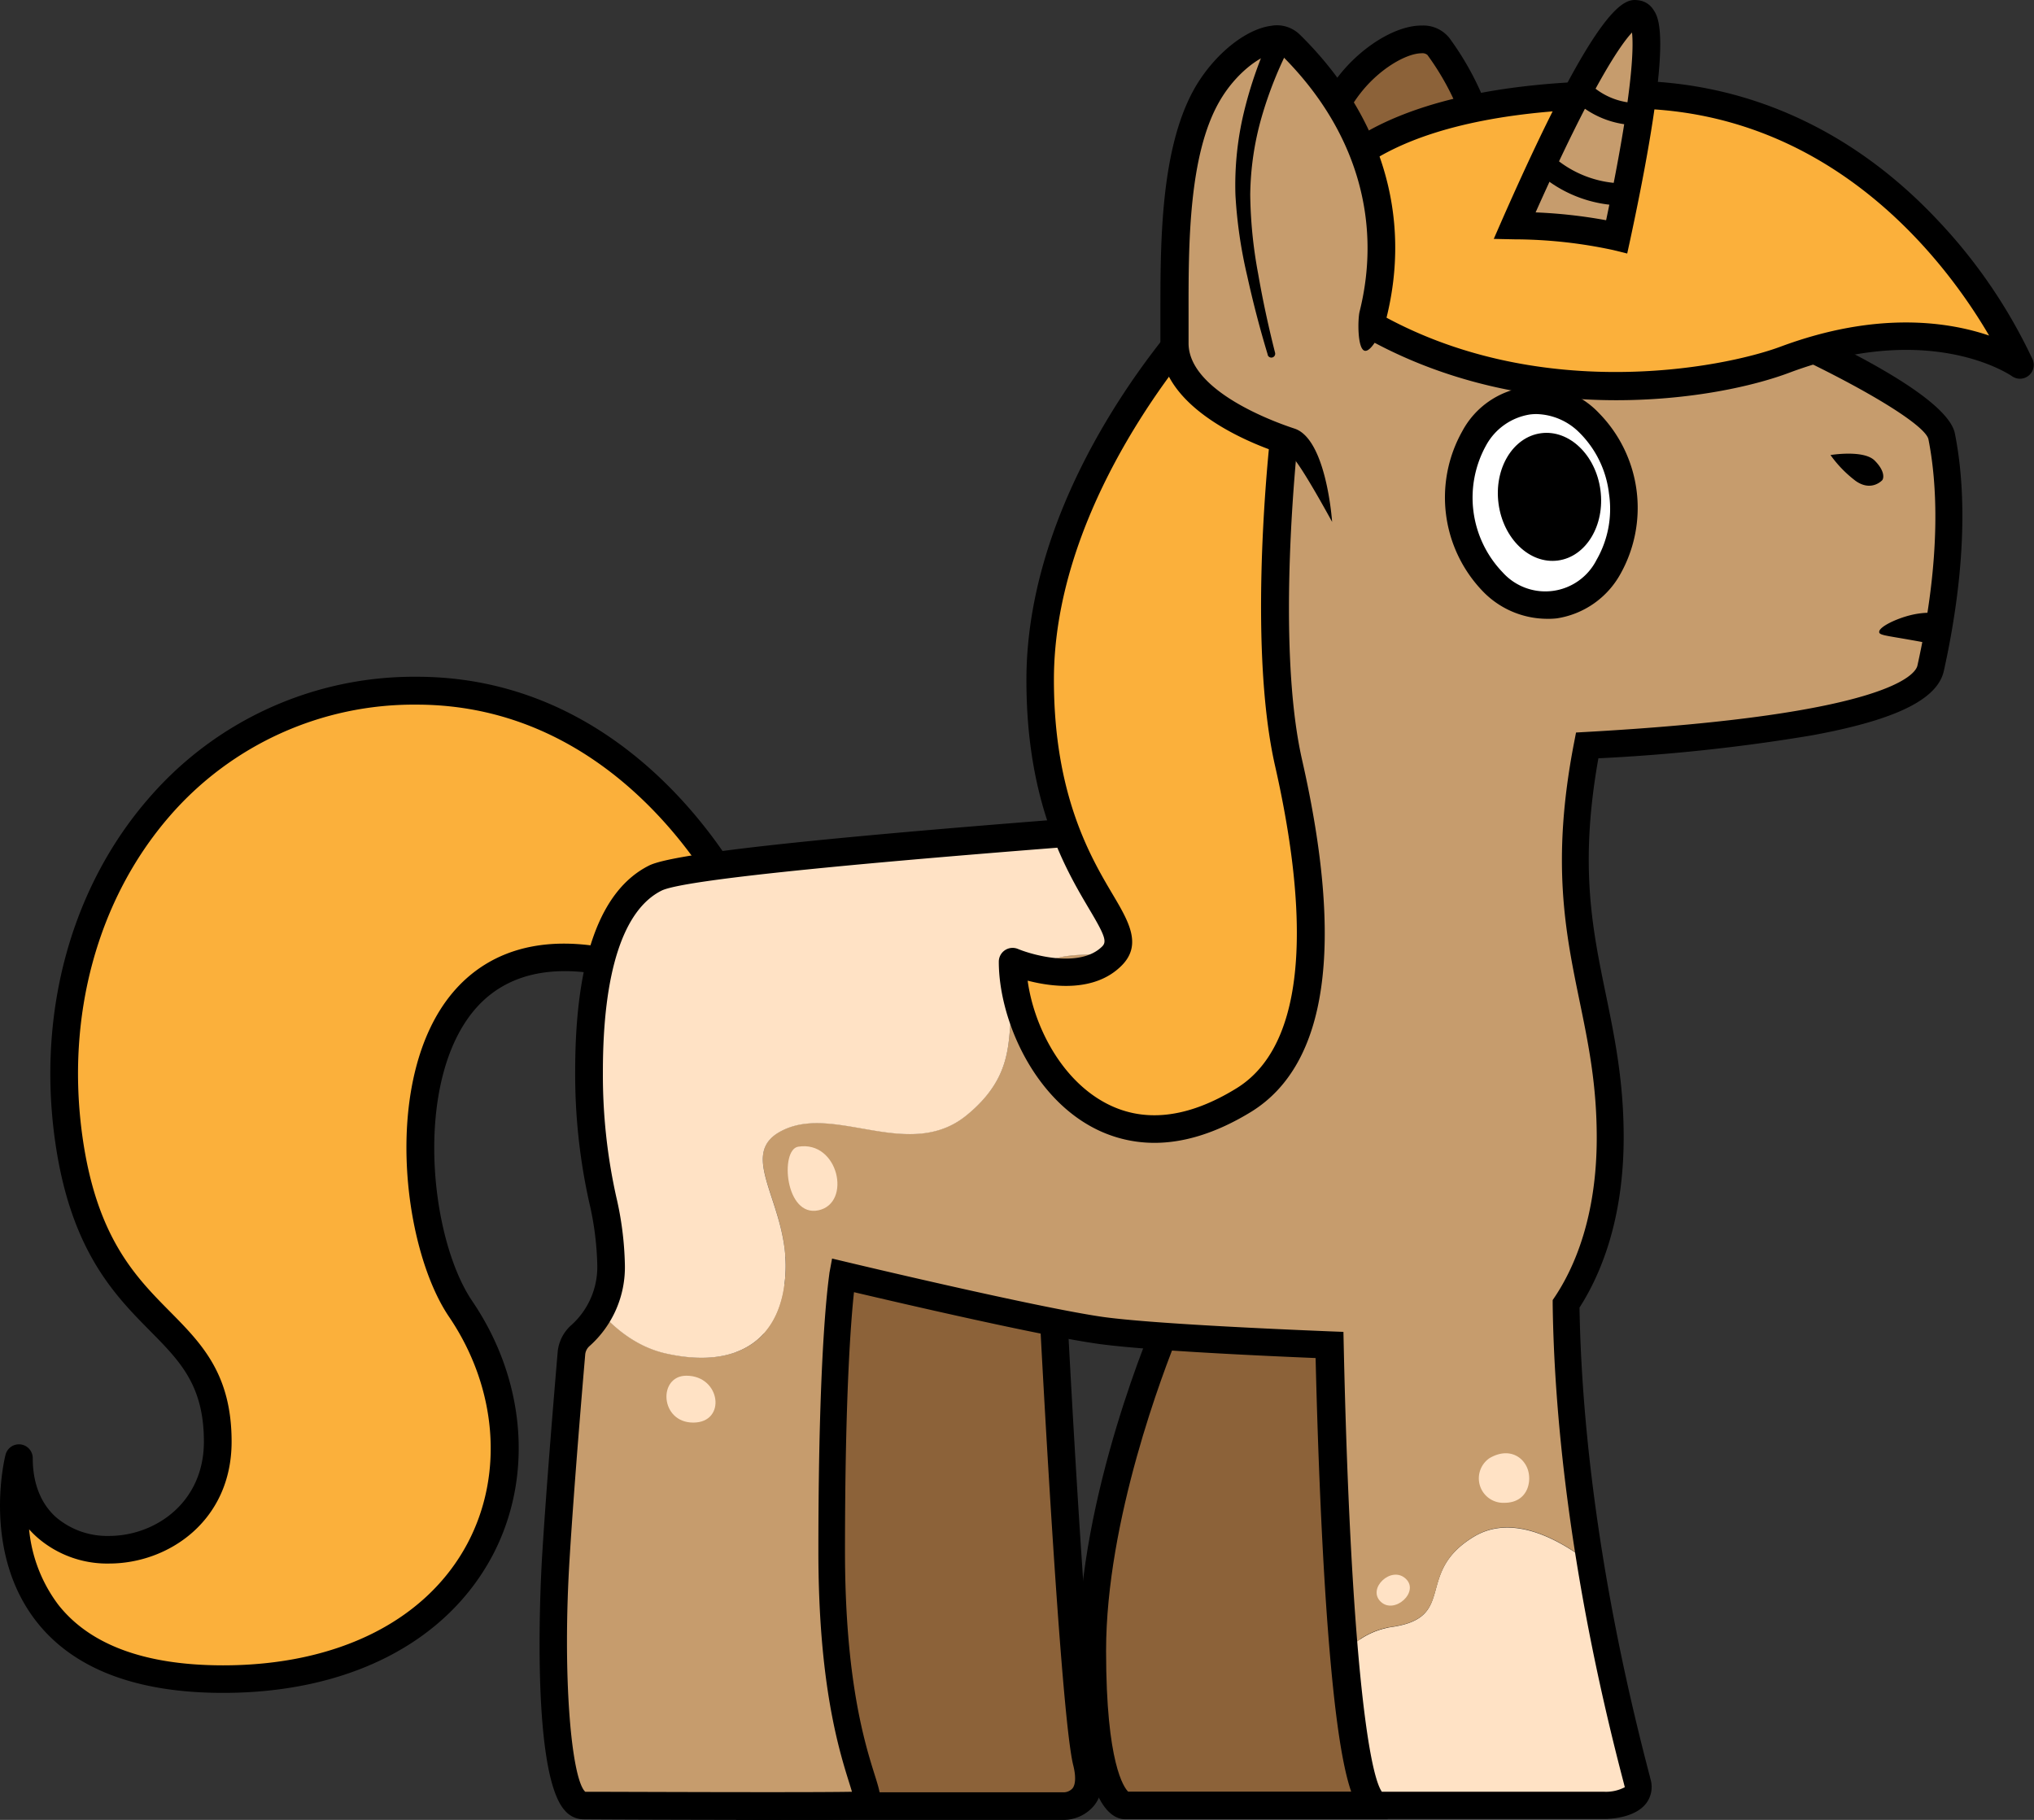 <svg xmlns="http://www.w3.org/2000/svg" viewBox="0 0 368.41 329.63"><rect x="0" y="0" width="368.41" height="329.63" fill="#333333" stroke="none"/><defs><style>.cls-1{fill:#fbb03b;}.cls-2{fill:#8c6239;}.cls-3{fill:#ffe2c5;}.cls-4{fill:#c69c6d;}.cls-5{fill:#dcf2bb;}.cls-6{fill:#fff;}</style></defs><title>Green</title><g id="Layer_2" data-name="Layer 2"><g id="Layer_1-2" data-name="Layer 1"><path class="cls-1" d="M134.41,165.13s-18-40-59-40-69.06,37.42-63,81c5,36,27,31,27,55s-36,27-36,3c0,0-10,40,37,40s62-39,43-67c-12.92-19-14-83,41-58Z"/><path d="M40.41,306.63c-15.74,0-27.12-4.36-33.83-12.95C-3.26,281.08.8,264.23,1,263.52a2.5,2.5,0,0,1,4.93.61c0,4.49,1.44,8.18,4.18,10.65a14.29,14.29,0,0,0,9.64,3.42c8.32,0,17.18-6,17.18-17.07,0-10.21-4.31-14.56-9.75-20.07-6.44-6.52-14.46-14.62-17.23-34.59-3.23-23.25,3-45.81,17-61.89a63.44,63.44,0,0,1,48.53-22c42.12,0,61.09,41.06,61.28,41.47a2.51,2.51,0,0,1-.25,2.48l-10,14a2.49,2.49,0,0,1-3.07.82c-17.11-7.78-30.09-7.22-37.54,1.62-11,13.1-8.12,41.26-.36,52.7,9.73,14.33,11.12,32,3.64,46.13C80.76,297.6,63,306.63,40.41,306.63ZM5.27,277a26.9,26.9,0,0,0,5.27,13.64c5.72,7.3,15.77,11,29.87,11,20.69,0,36.83-8.07,44.28-22.12,6.61-12.49,5.33-28.19-3.35-41C72.77,225.9,69.19,195,82,179.79c6.14-7.28,18.31-13.72,41.54-3.77l8-11.12c-3.46-6.65-21.28-37.27-56.09-37.27a58.48,58.48,0,0,0-44.76,20.24c-13,15-18.8,36.1-15.77,57.91,2.55,18.32,9.61,25.46,15.84,31.76,5.75,5.82,11.19,11.32,11.19,23.59,0,14.33-11.43,22.07-22.18,22.07a19.27,19.27,0,0,1-13-4.71A17.34,17.34,0,0,1,5.27,277Z"/><path class="cls-2" d="M252.64,81s-21.85-10-20.22-21.93,3.47-32.84,12-43.78C249.67,8.61,258,5,260.53,8.4A49.82,49.82,0,0,1,269.39,47C265.29,69.61,252.64,81,252.64,81Z"/><path d="M253.08,84l-1.49-.69c-2.41-1.1-23.47-11.2-21.65-24.54.17-1.24.34-2.58.52-4,1.57-12.21,3.93-30.65,12-41,4.23-5.41,10.47-9.2,15.08-9.14a6,6,0,0,1,5,2.28,52.55,52.55,0,0,1,9.33,40.51c-4.2,23.23-17,35-17.54,35.46Zm4.41-74.35c-2.67,0-7.53,2.69-11.07,7.22-7.24,9.26-9.5,26.88-11,38.54-.18,1.43-.36,2.78-.53,4C233.86,67,245.8,74.73,252.11,78c3.12-3.38,11.66-14,14.82-31.46a47.43,47.43,0,0,0-8.39-36.59,1.43,1.43,0,0,0-1-.31Z"/><path class="cls-2" d="M190.82,238.13s3.7,71.79,6,81c2,8-4,8-4,8h-57v-97h55Z"/><path d="M192.82,329.63h-59.5v-102h60v10.43c1.28,24.77,4.15,73.37,5.93,80.46.89,3.59.54,6.44-1.05,8.48A7.18,7.18,0,0,1,192.82,329.63Zm-54.5-5h54.5a2.19,2.19,0,0,0,1.46-.73c.56-.75.6-2.23.11-4.17-2.33-9.33-5.92-78.53-6.07-81.47v-5.63h-50Z"/><path class="cls-2" d="M211.84,239s-14,32-14,60,6,28,6,28h45V240Z"/><path d="M251.34,329.52h-47.5c-3.17,0-8.5-4-8.5-30.5,0-28.2,13.63-59.68,14.21-61l.67-1.55,41.12,1.11Zm-47-5h42V242.45l-32.85-.89c-2.73,6.68-13.15,33.75-13.15,57.46C200.34,319.5,203.62,323.82,204.34,324.52Z"/><path class="cls-3" d="M267,278.32c-11,6.6-2.85,14.71-15.06,16.4a14,14,0,0,0-8.42,4.73c1.35,15.5,3.32,27.58,6.18,27.58h41s7,0,6-4c-.72-2.9-5.07-18.6-8.54-39.76C283,279.21,274.21,274,267,278.32Z"/><path class="cls-4" d="M351.68,79c-1.41-7.07-37-22-37-22l-73-24S230,53.19,227.91,61.63a236.16,236.16,0,0,0-5.72,81.83,5,5,0,0,1-4.6,5.55l-2.56.19c1.53,6.71,2.8,19.26-7.87,22.79-7.43,2.45-17.1-2-22.34,6.41-3.91,6.3,1.34,14.52-9.74,23.57-10.15,8.28-23.29-1.66-32.79,2.48s.47,13,0,25.68-8.8,17.9-21.63,15c-5-1.1-9-4.21-12-7.6a15.79,15.79,0,0,1-3.49,4.38,4.87,4.87,0,0,0-1.64,3.29c-.31,3.55-.93,10.95-1.56,19.08-.45,5.92-.91,12.23-1.26,17.71-1,16-.83,45,5,45,4.78,0,45.79.19,50,0,5-.22-5-7-5-46s2-50,2-50,35.1,8.4,47,10c8.56,1.15,28.64,2.1,41.19,2.6.29,13.44,1,37.12,2.63,55.82a14,14,0,0,1,8.42-4.73c12.21-1.69,4.1-9.8,15.06-16.4,7.23-4.35,16,.89,21.16,4.95a321.24,321.24,0,0,1-4.43-47.09c3.66-5.5,8-15.16,8-30.15,0-25.75-10.77-36.8-4.18-71,26.3-1.48,60.21-5.1,62.18-14C353.68,103,353.68,89,351.68,79Z"/><path class="cls-3" d="M120.66,245.17c12.83,2.86,21.15-2.37,21.63-15s-9.51-21.55,0-25.68,22.64,5.8,32.79-2.48c11.08-9.05,5.83-17.27,9.74-23.57,5.24-8.42,14.91-4,22.34-6.41,10.67-3.53,9.4-16.08,7.87-22.79l-2.89.21C186,151.34,124.83,156,118.68,159c-8,4-12,16-12,35s4,25,4,35a17.76,17.76,0,0,1-2.05,8.54C111.68,241,115.68,244.07,120.66,245.17Z"/><path class="cls-5" d="M193.2,178.43c-4.1,0-7.4,8,0,9.18S201.13,178.34,193.2,178.43Z"/><path class="cls-3" d="M144.57,207.7c-3.33.54-2.38,12.83,3.68,11.52S151.88,206.51,144.57,207.7Z"/><path class="cls-3" d="M254.58,285.92c2.63,2.36-2,6.59-4.5,4.19S252,283.56,254.58,285.92Z"/><path class="cls-3" d="M272.48,272.2c4.29,0,5.08-4,4.15-6.28s-3.57-3.7-6.82-1.82A4.43,4.43,0,0,0,272.48,272.2Z"/><path class="cls-3" d="M124.32,249.18c6.24,0,7.31,8.49,1.25,8.49S119.15,249.18,124.32,249.18Z"/><path class="cls-5" d="M204.54,180.33c-4.13,9.2,7.49,11.88,11.65,4.52S208.23,172.14,204.54,180.33Z"/><path d="M139.5,329.63c-13.54,0-30.85-.07-33.84-.1a4.46,4.46,0,0,1-3.31-1.55c-6.52-7-4.26-44.51-4.16-46.1C99,268.59,100.55,250.31,101,245a7.37,7.37,0,0,1,2.5-5,14.16,14.16,0,0,0,4.68-11,54.75,54.75,0,0,0-1.47-11.26A106.9,106.9,0,0,1,104.18,194c0-20.26,4.51-32.79,13.39-37.23,4.76-2.38,35-5.51,98-10.15l1.86-.13a2.49,2.49,0,0,0,2.29-2.77A239,239,0,0,1,225.48,61c2.17-8.67,13.56-28.4,14-29.24l1-1.76,75.11,24.71c11.07,4.64,37,16.26,38.49,23.81h0c2.34,11.7,1.64,26.58-2,43-1.16,5.19-8.77,8.91-24,11.69a330.3,330.3,0,0,1-38.57,4.14c-3.46,19.4-1.12,30.78,1.36,42.81,1.58,7.7,3.22,15.67,3.22,25.81,0,15.05-4.23,25-8,30.87.29,17.77,2.72,46.57,12.52,84.08.16.63.29,1.12.37,1.45a4.91,4.91,0,0,1-.84,4.3c-2.08,2.67-6.68,2.8-7.59,2.8h-41c-3.52,0-6.63-2.61-9.07-34.79-1.28-17-1.91-37-2.19-48.7-13.93-.58-31.17-1.47-39.07-2.53-10.09-1.36-36-7.39-44.54-9.4-.56,5.17-1.63,18.71-1.63,46.92,0,23.35,3.62,34.89,5.36,40.44,1,3.18,1.55,4.93.42,6.55a3.81,3.81,0,0,1-3.16,1.51C154.18,329.6,147.49,329.63,139.5,329.63ZM106,324.54c5.27,0,40.26.16,48.31,0-.14-.5-.32-1.07-.49-1.61-1.81-5.78-5.59-17.81-5.59-41.93,0-38.78,2-50,2-50.44l.48-2.6,2.57.61c.35.09,35.1,8.39,46.75,10,8.59,1.15,29.34,2.11,40.95,2.58l2.35.09.05,2.35c1.19,54.33,4.41,77.38,6.91,80.95h40.4a7.3,7.3,0,0,0,3.59-.82.2.2,0,0,0,0-.07c-.08-.32-.2-.79-.36-1.4-10.06-38.54-12.45-68.05-12.69-86v-.77l.43-.64c3.45-5.19,7.55-14.39,7.55-28.77,0-9.63-1.51-17-3.12-24.8-2.54-12.35-5.17-25.12-1-46.68l.37-1.91,1.95-.11c55.14-3.09,59.56-10.57,59.88-12,4.43-19.93,3.53-33.28,2-41-.68-3.14-16.89-12.36-35.42-20.14l-71-23.33c-2.85,5-10.87,19.6-12.52,26.18a233.71,233.71,0,0,0-5.66,80.94,7.48,7.48,0,0,1-6.89,8.33l-1.87.14c-59.79,4.4-92.13,7.64-96.11,9.63-6.94,3.47-10.62,14.8-10.62,32.76a101.37,101.37,0,0,0,2.43,22.75A58.85,58.85,0,0,1,113.18,229a19.11,19.11,0,0,1-6.4,14.81,2.33,2.33,0,0,0-.79,1.61c-.45,5.27-2,23.51-2.81,36.74C101.82,303.89,103.51,322.21,106,324.54Z"/><path class="cls-1" d="M232.57,79.46s-4.16,36.67.84,58.67,8,51-8,61c-26.29,16.43-42-9-42-25,0,0,12,5,18-1s-13-14-13-50,30-67,30-67Z"/><path d="M209.14,207a23.67,23.67,0,0,1-11.6-3c-10.81-6-16.63-19.83-16.63-29.81a2.5,2.5,0,0,1,3.46-2.31c2.91,1.2,11.34,3.47,15.27-.46.87-.87.49-2-2.39-6.82-4.24-7.17-11.34-19.17-11.34-41.41,0-36.59,29.45-67.45,30.7-68.74a2.48,2.48,0,0,1,2.07-.75,2.52,2.52,0,0,1,1.86,1.19l14.17,23.33a2.51,2.51,0,0,1,.35,1.58c0,.36-4.06,36.51.78,57.83,7.66,33.69,4.59,55.11-9.11,63.68C220,205.46,214.09,207,209.14,207Zm-23-29.32c1.11,8,5.87,17.54,13.8,21.94,7,3.9,15.16,3,24.12-2.56,14.58-9.11,11.79-36.75,6.89-58.33-4.67-20.55-1.58-52.85-1-58.65L218,60.31c-6.8,7.89-27.11,33.91-27.11,62.82,0,20.88,6.66,32.14,10.64,38.86,2.9,4.9,5.4,9.13,1.62,12.91C198.32,179.75,190.69,178.8,186.16,177.63Z"/><path class="cls-1" d="M238.41,36.13s6.07-19,56.37-19,71.13,49,71.13,49-15.62-11-42.5-1c-11.09,4.12-46,11-76.33-7l-7.81-18Z"/><path d="M292.76,72.49c-14.55,0-31.4-3-47-12.21a2.53,2.53,0,0,1-1-1.16l-7.81-18a1.9,1.9,0,0,1-.15-.46l-.87-4a2.56,2.56,0,0,1,.06-1.29c.28-.85,7.22-20.74,58.76-20.74,21.28,0,40.73,8.74,56.25,25.29a95.48,95.48,0,0,1,17.18,25.23,2.5,2.5,0,0,1-3.74,3c-.6-.41-15-10.07-40.19-.7C317.53,70,306.11,72.49,292.76,72.49ZM249.05,56.38c29.09,16.84,62.85,10.36,73.48,6.4,17.44-6.48,30.37-4.51,37.75-2-7.56-12.94-28.31-41.13-65.5-41.13-42.59,0-52.22,13.88-53.76,16.77l.64,3Z"/><ellipse class="cls-6" cx="279.18" cy="91.03" rx="14.88" ry="18.6" transform="translate(-9.52 37.38) rotate(-7.53)"/><path d="M280,112.08a16.24,16.24,0,0,1-11.27-4.82,24.5,24.5,0,0,1-3.86-29.18,15.37,15.37,0,0,1,24.73-3.27A24.5,24.5,0,0,1,293.48,104,15.92,15.92,0,0,1,282,112,14,14,0,0,1,280,112.08ZM278.33,75a8.88,8.88,0,0,0-1.26.08,11,11,0,0,0-7.9,5.59,19.53,19.53,0,0,0,3,23,10.39,10.39,0,0,0,17-2.25,18.54,18.54,0,0,0,2.26-12h0a18.56,18.56,0,0,0-5.3-11A11.35,11.35,0,0,0,278.33,75Z"/><ellipse cx="280.65" cy="89.99" rx="9.31" ry="11.63" transform="translate(-9.37 37.56) rotate(-7.53)"/><path d="M331.55,82.42s6-1,8,1,1.6,3.33,1.35,3.58-2.11,2-4.79.11A21.54,21.54,0,0,1,331.55,82.42Z"/><path d="M351.63,111.11a15,15,0,0,0-5.53.3c-2.64.64-5.8,2.15-5.73,3.07,0,.57,1.25.64,5.69,1.43,2,.35,3.63.67,4.69.88Z"/><path class="cls-4" d="M292.83,42.88c3.48-16.23,7.8-39.75,3.7-40.33-4.37-.63-15.72,23.61-22.18,38.3A89,89,0,0,1,292.83,42.88Z"/><path d="M294.73,45.92l-2.5-.62a86,86,0,0,0-17.93-1.95l-3.74-.08,1.5-3.43C290-.92,294.47-.27,296.89.07a3.7,3.7,0,0,1,2.52,1.6c1.1,1.59,3.68,5.29-4.13,41.73Zm-16.59-7.45a91.29,91.29,0,0,1,12.77,1.42c4.84-23,5-31.21,4.69-34C293.61,8,288.6,15.05,278.14,38.47Z"/><path d="M294.18,37.22a23.27,23.27,0,0,1-16.28-6.58l2.93-2.72a19.61,19.61,0,0,0,13.35,5.3Z"/><path d="M296.68,22.67A16.71,16.71,0,0,1,285,18L288,15.22a12.6,12.6,0,0,0,8.73,3.45Z"/><path class="cls-4" d="M233.68,80s-21.17-6-21-18-1-33,6-45c4.28-7.33,12-12,15-9s22,21,15,49"/><path d="M233.69,82.53a2.72,2.72,0,0,1-.69-.09c-.94-.27-23-6.74-22.82-20.44,0-1.67,0-3.52,0-5.49,0-12.59,0-29.83,6.32-40.74,3.47-5.93,9.1-10.49,13.71-11.09a5.91,5.91,0,0,1,5.22,1.59l.24.23C250.26,21,255.74,39.13,251.11,57.64c-.33,1.34-2.58,6.23-3.93,5.89s-1.26-5.76-.92-7.1c4.18-16.73-.82-33.2-14.09-46.38l-.25-.25c-.23-.23-.76-.2-1-.16-2.65.34-7.12,3.67-10,8.65-5.67,9.74-5.65,26.2-5.64,38.21,0,2,0,3.88,0,5.57-.11,8.23,13.88,13.82,19.19,15.56,5.81,1.9,6.81,16.9,6.81,16.9S234.77,82.53,233.69,82.53Z"/><path d="M233.81,8a71.25,71.25,0,0,0-5.3,13.23,53,53,0,0,0-2.06,14.05,82.41,82.41,0,0,0,1.44,14.34c.83,4.79,1.85,9.5,3.06,14.28a.7.7,0,0,1-.51.85.69.69,0,0,1-.83-.47l0-.07c-1.4-4.63-2.65-9.42-3.7-14.2a84.32,84.32,0,0,1-2.14-14.69,56.43,56.43,0,0,1,1.52-14.93,74.43,74.43,0,0,1,4.95-14.15,2,2,0,0,1,3.64,1.67l0,.08Z"/></g></g></svg>